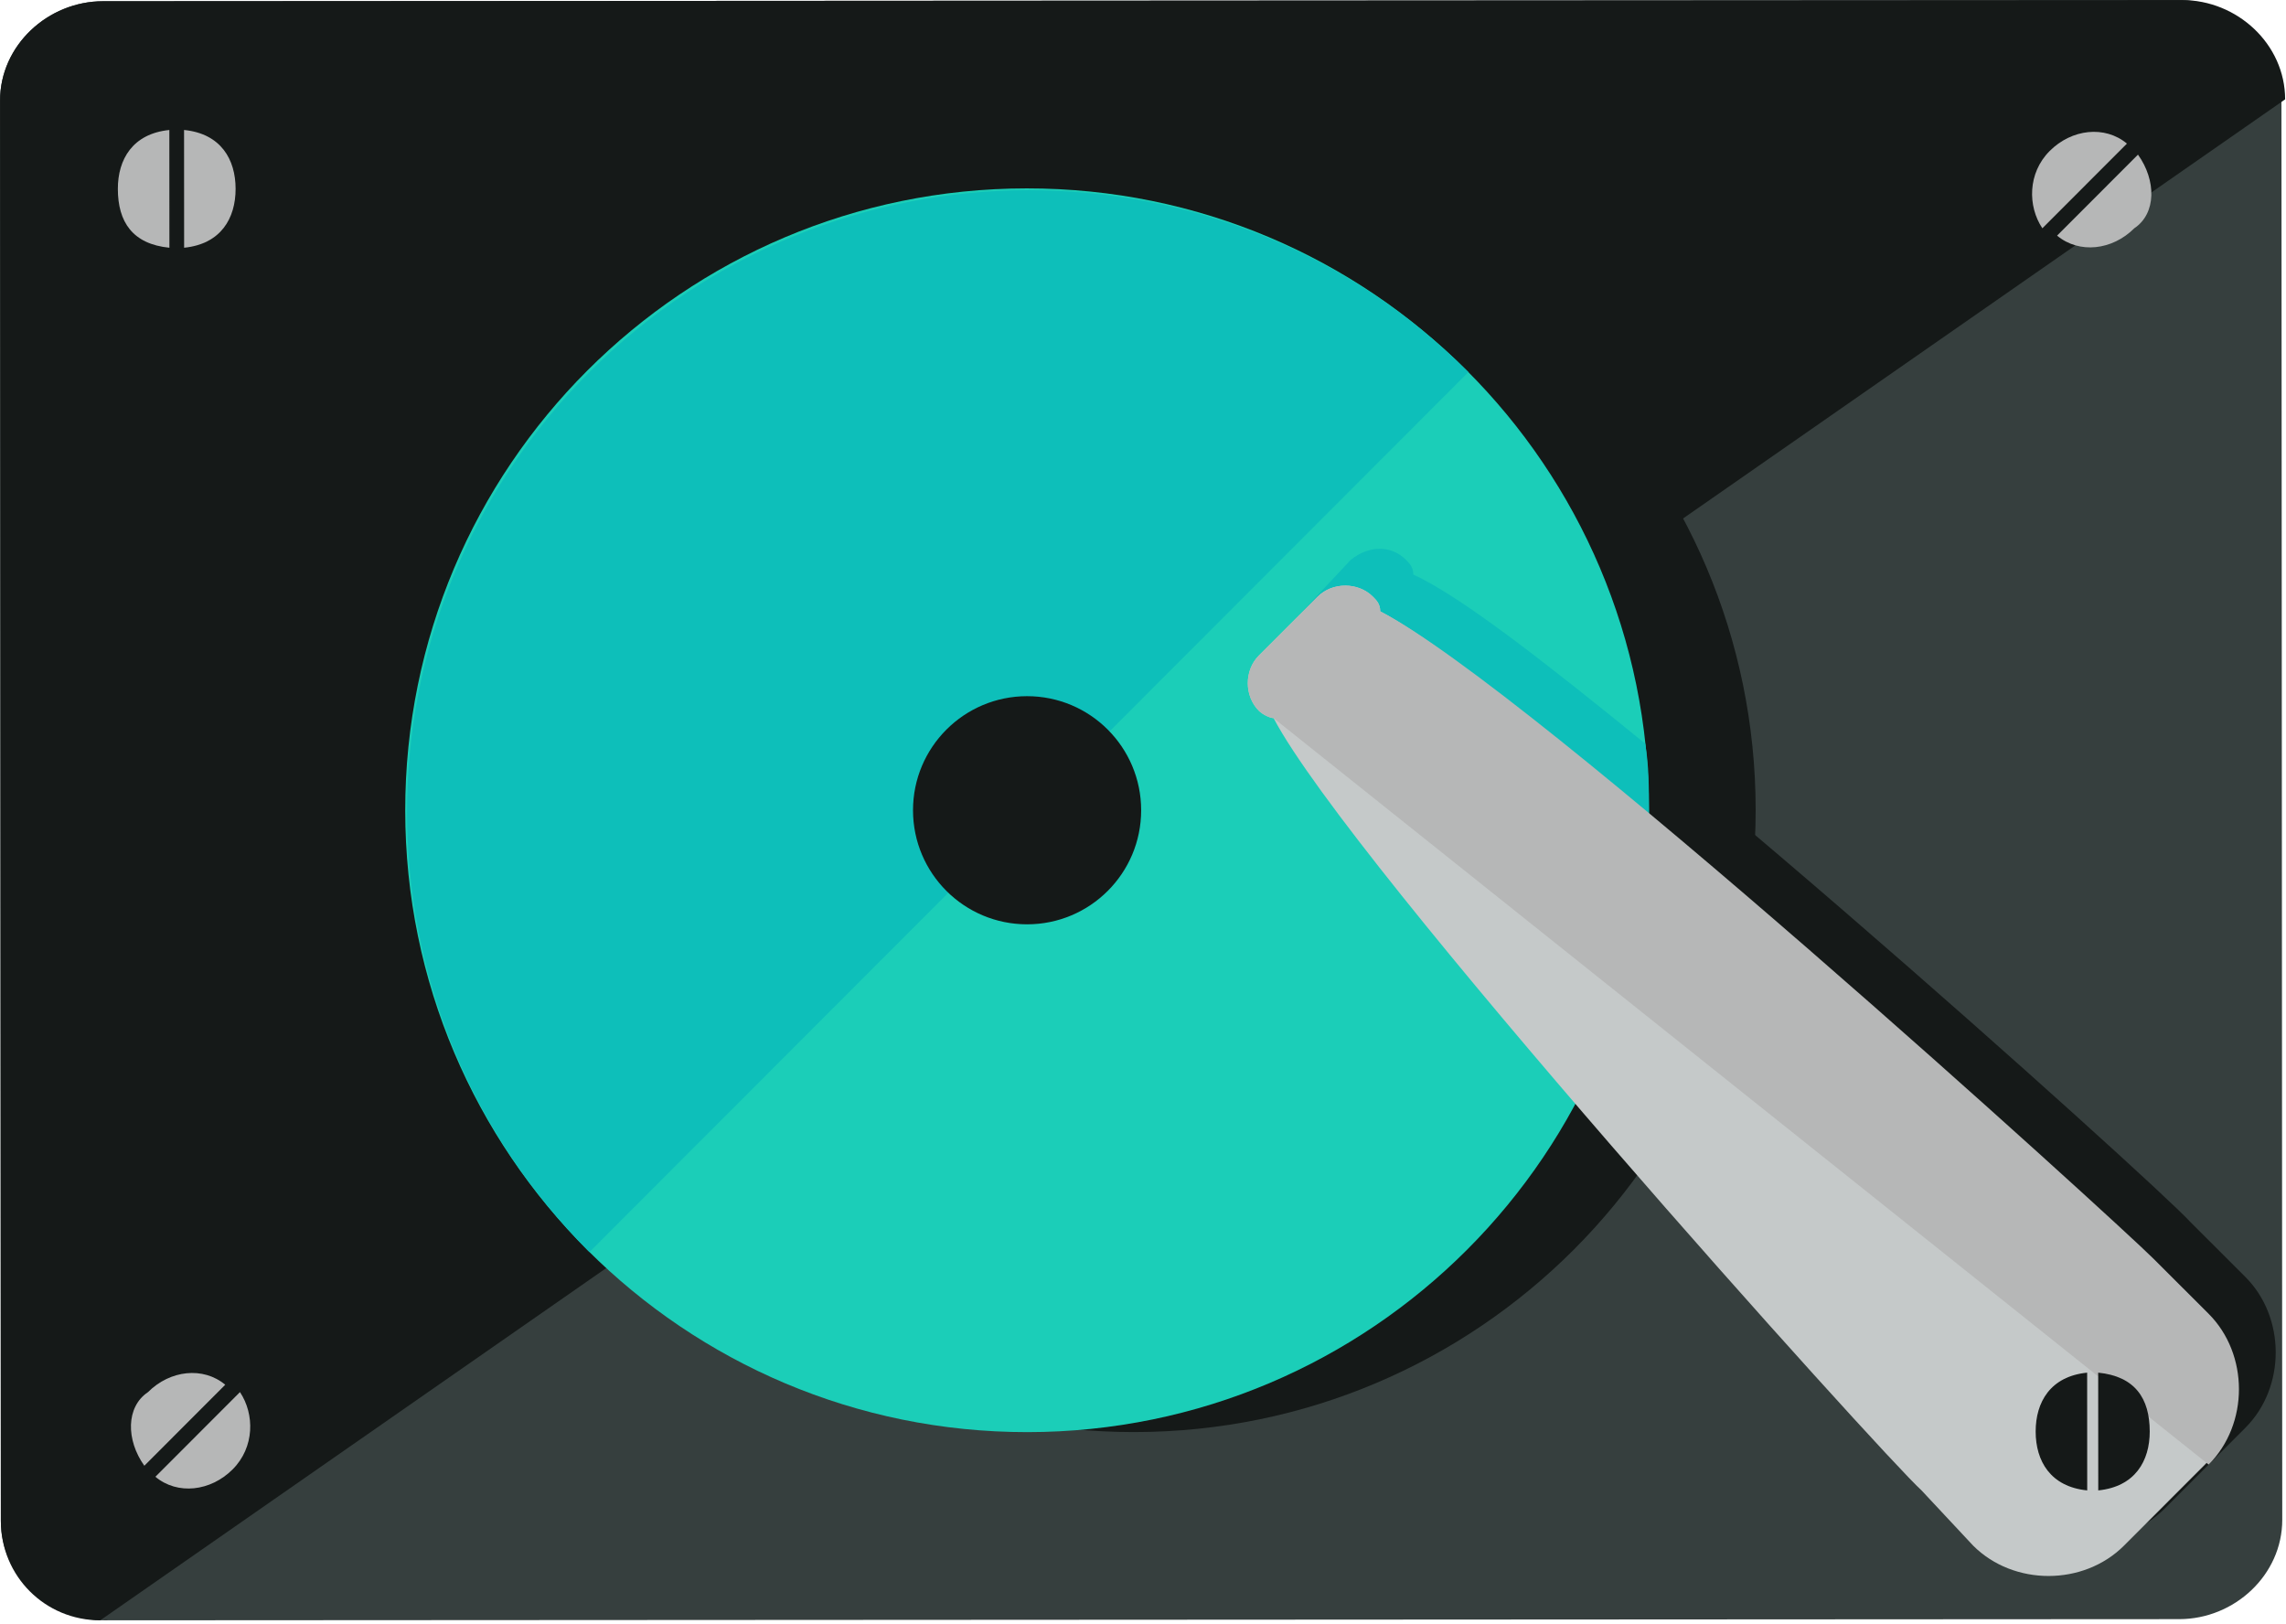 <svg width="497" height="353" viewBox="0 0 497 353" fill="none" xmlns="http://www.w3.org/2000/svg">
<path d="M473.6 0.013C485.6 0.006 496.005 9.6 496.012 21.601L496.186 330.4C496.193 342.4 485.798 352.006 473.798 352.013L22.598 352.267C10.598 352.274 0.193 342.68 0.186 330.68L0.012 21.88C0.005 9.88 10.4 0.274 22.4 0.267L473.6 0.013V0.013Z" fill="#363F3E"/>
<path d="M308.07 124.906C308.069 123.306 307.269 122.507 306.468 121.707C303.267 118.509 298.467 118.512 294.468 121.714L281.676 134.521C278.477 137.723 278.481 143.323 281.682 146.521C282.483 147.321 284.083 148.12 284.883 148.119C301.701 180.11 416.973 308.045 425.778 316.04L437.785 328.033C446.59 336.828 461.79 336.82 470.585 328.015L488.175 310.405C496.97 301.6 496.961 286.4 488.156 277.605L476.149 265.612C468.145 256.816 340.08 141.688 308.07 124.906Z" fill="#151918"/>
<path d="M21.798 352.268C9.798 352.274 0.193 342.68 0.186 330.68L0.012 21.88C0.005 9.88 10.4 0.274 22.4 0.267L474.4 0.013C486.4 0.006 496.805 9.6 496.812 21.6" fill="#151918"/>
<path d="M381.699 176.065C381.657 101.396 321.092 40.899 246.423 40.941C171.754 40.983 111.257 101.548 111.299 176.217C111.341 250.886 171.906 311.383 246.575 311.341C321.244 311.299 381.741 250.734 381.699 176.065Z" fill="#151918"/>
<path d="M358.499 176.078C358.457 101.409 297.892 40.912 223.223 40.954C148.554 40.996 88.057 101.561 88.099 176.23C88.141 250.899 148.706 311.396 223.375 311.354C298.044 311.312 358.541 250.747 358.499 176.078Z" fill="#1BCEB8"/>
<path d="M281.676 134.521C278.477 137.723 278.481 143.323 281.682 146.521C282.483 147.321 284.083 148.12 284.883 148.119C292.091 162.515 319.31 196.1 348.129 228.884C355.32 212.88 358.509 194.478 358.499 176.078C358.496 171.278 358.494 166.478 357.691 161.678C336.081 144.091 317.673 129.701 307.27 124.907C307.269 123.307 306.469 122.507 305.668 121.708C302.467 118.509 297.667 118.512 293.668 121.714L281.676 134.521Z" fill="#0DBFBA"/>
<path d="M128.153 272.208C75.323 219.437 75.275 133.837 128.045 81.008C180.816 28.178 266.416 28.13 319.245 80.9" fill="#0DBFBA"/>
<path d="M248.099 176.14C248.091 162.443 236.982 151.346 223.285 151.354C209.588 151.362 198.491 162.471 198.499 176.168C198.507 189.865 209.616 200.962 223.313 200.954C237.01 200.946 248.107 189.837 248.099 176.14Z" fill="#151918"/>
<path d="M300.075 132.911C300.074 131.311 299.273 130.511 298.473 129.712C295.271 126.514 289.671 126.517 286.473 129.718L273.68 142.526C270.482 145.727 270.485 151.327 273.687 154.526C274.487 155.325 276.088 156.124 276.888 156.124C293.706 188.114 408.978 316.05 417.782 324.045L428.989 336.038C437.794 344.833 452.994 344.825 461.789 336.02L479.379 318.41C488.174 309.605 488.166 294.405 479.361 285.61L467.354 273.617C459.35 265.621 332.084 149.693 300.075 132.911Z" fill="#C5C9C9"/>
<path d="M480.179 318.409C488.974 309.604 488.966 294.404 480.161 285.609L468.154 273.616C460.149 265.621 332.884 149.692 300.075 132.911C300.074 131.311 299.273 130.511 298.473 129.712C295.271 126.514 289.671 126.517 286.473 129.718L273.68 142.526C270.482 145.727 270.485 151.327 273.687 154.526C274.487 155.325 276.088 156.124 276.888 156.124" fill="#B6B7B7"/>
<path d="M33.781 321.061C38.583 325.058 45.782 324.254 50.58 319.451C55.377 314.649 55.373 307.449 52.17 302.65L33.781 321.061Z" fill="#B6B7B7"/>
<path d="M31.379 318.662L48.969 301.052C44.167 297.055 36.968 297.859 32.17 302.662C27.372 305.864 27.376 313.064 31.379 318.662Z" fill="#B6B7B7"/>
<path d="M40.03 53.857C48.03 53.053 51.227 47.451 51.223 41.051C51.219 34.651 48.016 29.053 40.016 28.257L40.03 53.857Z" fill="#B6B7B7"/>
<path d="M36.83 53.859L36.816 28.259C28.816 29.064 25.619 34.665 25.623 41.065C25.627 48.265 28.83 53.064 36.83 53.859Z" fill="#B6B7B7"/>
<path d="M462.417 31.219C457.615 27.222 450.416 28.026 445.618 32.829C440.821 37.632 440.825 44.831 444.028 49.63L462.417 31.219Z" fill="#B6B7B7"/>
<path d="M464.819 33.618L447.229 51.228C452.031 55.225 459.231 54.421 464.028 49.618C468.826 46.416 468.822 39.216 464.819 33.618Z" fill="#B6B7B7"/>
<path d="M453.768 298.424C445.768 299.229 442.572 304.831 442.575 311.231C442.579 317.631 445.782 323.229 453.782 324.024L453.768 298.424Z" fill="#151918"/>
<path d="M456.168 298.423L456.182 324.023C464.182 323.218 467.379 317.617 467.375 311.217C467.371 304.017 464.168 299.218 456.168 298.423Z" fill="#151918"/>
</svg>
